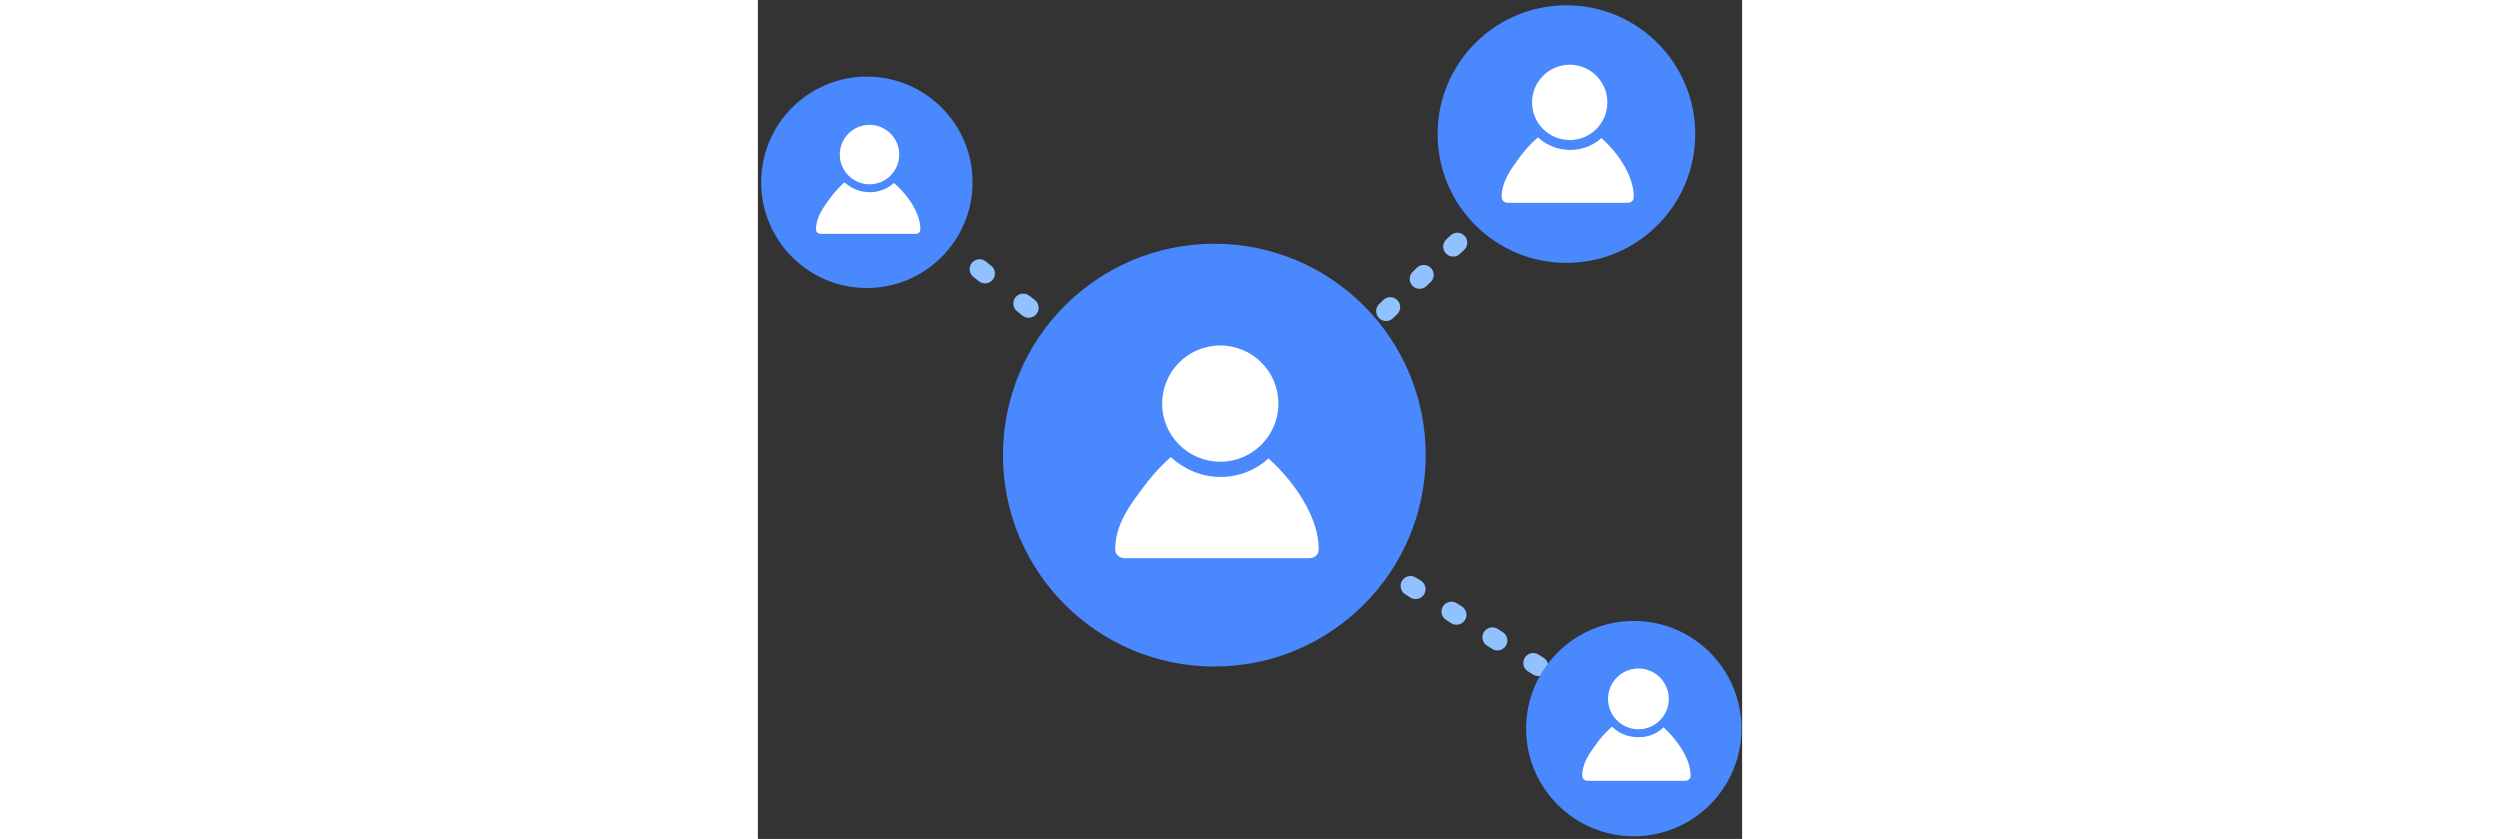 <svg xmlns="http://www.w3.org/2000/svg" xmlns:xlink="http://www.w3.org/1999/xlink" width="149px" height="127px" viewBox="0 0 149 127" version="1.1" class="injected-svg svg-inject" style="height:50px">
    <rect x="0" y="0" width="149" height="127" fill="#333333" stroke="none"/>
    <title>Group_2</title>
    <desc>Created with Sketch.</desc>
    <defs></defs>
    <g id="Page-1" stroke="none" stroke-width="1" fill="none" fill-rule="evenodd">
        <g id="Group_2">
            <g id="Group" transform="translate(27, 32)" stroke="#91C2FF" stroke-linecap="round" stroke-linejoin="round" stroke-width="3">
                <g transform="translate(0, 3)" id="Shape">
                    <path d="M20.2,16.5 L19.8,16.2"></path>
                    <path d="M14,11.6 L3.7,3.5" stroke-dasharray="1.052,7.367"></path>
                    <path d="M0.8,1.2 L0.4,0.9"></path>
                </g>
                <g transform="translate(65, 53)" id="Shape">
                    <path d="M0.9,0 L1.3,0.3"></path>
                    <path d="M6.8,3.7 L35,21.4" stroke-dasharray="0.914,6.397"></path>
                    <path d="M37.7,23.1 L38.1,23.4"></path>
                </g>
                <g transform="translate(63, 0)" id="Shape">
                    <path d="M0.3,19.7 L0.7,19.4"></path>
                    <path d="M5.1,15.1 L18.1,2.6" stroke-dasharray="0.88,6.16"></path>
                    <path d="M20.4,0.5 L20.7,0.2"></path>
                </g>
            </g>
            <circle id="Oval" fill="#4988FD" fill-rule="nonzero" cx="69.1" cy="68.9" r="32"></circle>
            <circle id="Oval" fill="#4988FD" fill-rule="nonzero" cx="122.4" cy="20.3" r="19.5"></circle>
            <circle id="Oval" fill="#4988FD" fill-rule="nonzero" cx="132.6" cy="110.3" r="16.3"></circle>
            <circle id="Oval" fill="#4988FD" fill-rule="nonzero" cx="16.5" cy="27.6" r="16"></circle>
            <path d="M84.9,83.1 C84.9,84.5 83.5,84.5 83.5,84.5 L55.5,84.5 C55.5,84.5 54.1,84.5 54.1,83.1 C54.1,79.5 56.2,76.6 58.4,73.7 C59.2,72.6 60.6,70.9 62.5,69.2 C64.5,71 67.1,72.2 70,72.2 C72.8,72.2 75.3,71.2 77.3,69.4 C81.1,72.8 84.9,78.2 84.9,83.1 Z" id="Shape" fill="#FFFFFF" fill-rule="nonzero"></path>
            <circle id="Oval" fill="#FFFFFF" fill-rule="nonzero" cx="70" cy="61.1" r="8.8"></circle>
            <path d="M24.6,34.7 C24.6,35.4 23.9,35.4 23.9,35.4 L9.5,35.4 C9.5,35.4 8.8,35.4 8.8,34.7 C8.8,32.9 9.9,31.4 11,29.9 C11.4,29.4 12.1,28.5 13.1,27.6 C14.1,28.5 15.5,29.1 16.9,29.1 C18.3,29.1 19.6,28.6 20.6,27.7 C22.6,29.4 24.6,32.2 24.6,34.7 Z" id="Shape" fill="#FFFFFF" fill-rule="nonzero"></path>
            <circle id="Oval" fill="#FFFFFF" fill-rule="nonzero" cx="16.9" cy="23.4" r="4.5"></circle>
            <path d="M132.6,29.8 C132.6,30.7 131.7,30.7 131.7,30.7 L113.5,30.7 C113.5,30.7 112.6,30.7 112.6,29.8 C112.6,27.5 114,25.6 115.4,23.7 C115.9,23 116.8,21.9 118.1,20.8 C119.4,22 121.1,22.7 123,22.7 C124.8,22.7 126.5,22 127.7,20.9 C130.2,23.1 132.6,26.6 132.6,29.8 Z" id="Shape" fill="#FFFFFF" fill-rule="nonzero"></path>
            <circle id="Oval" fill="#FFFFFF" fill-rule="nonzero" cx="122.9" cy="15.5" r="5.7"></circle>
            <path d="M141.2,117.4 C141.2,118.2 140.4,118.2 140.4,118.2 L125.6,118.2 C125.6,118.2 124.8,118.2 124.8,117.4 C124.8,115.5 125.9,114 127.1,112.4 C127.5,111.8 128.3,110.9 129.3,110 C130.3,111 131.7,111.6 133.3,111.6 C134.8,111.6 136.1,111.1 137.1,110.1 C139.2,112 141.2,114.9 141.2,117.4 Z" id="Shape" fill="#FFFFFF" fill-rule="nonzero"></path>
            <circle id="Oval" fill="#FFFFFF" fill-rule="nonzero" cx="133.3" cy="105.8" r="4.6"></circle>
        </g>
    </g>
</svg>